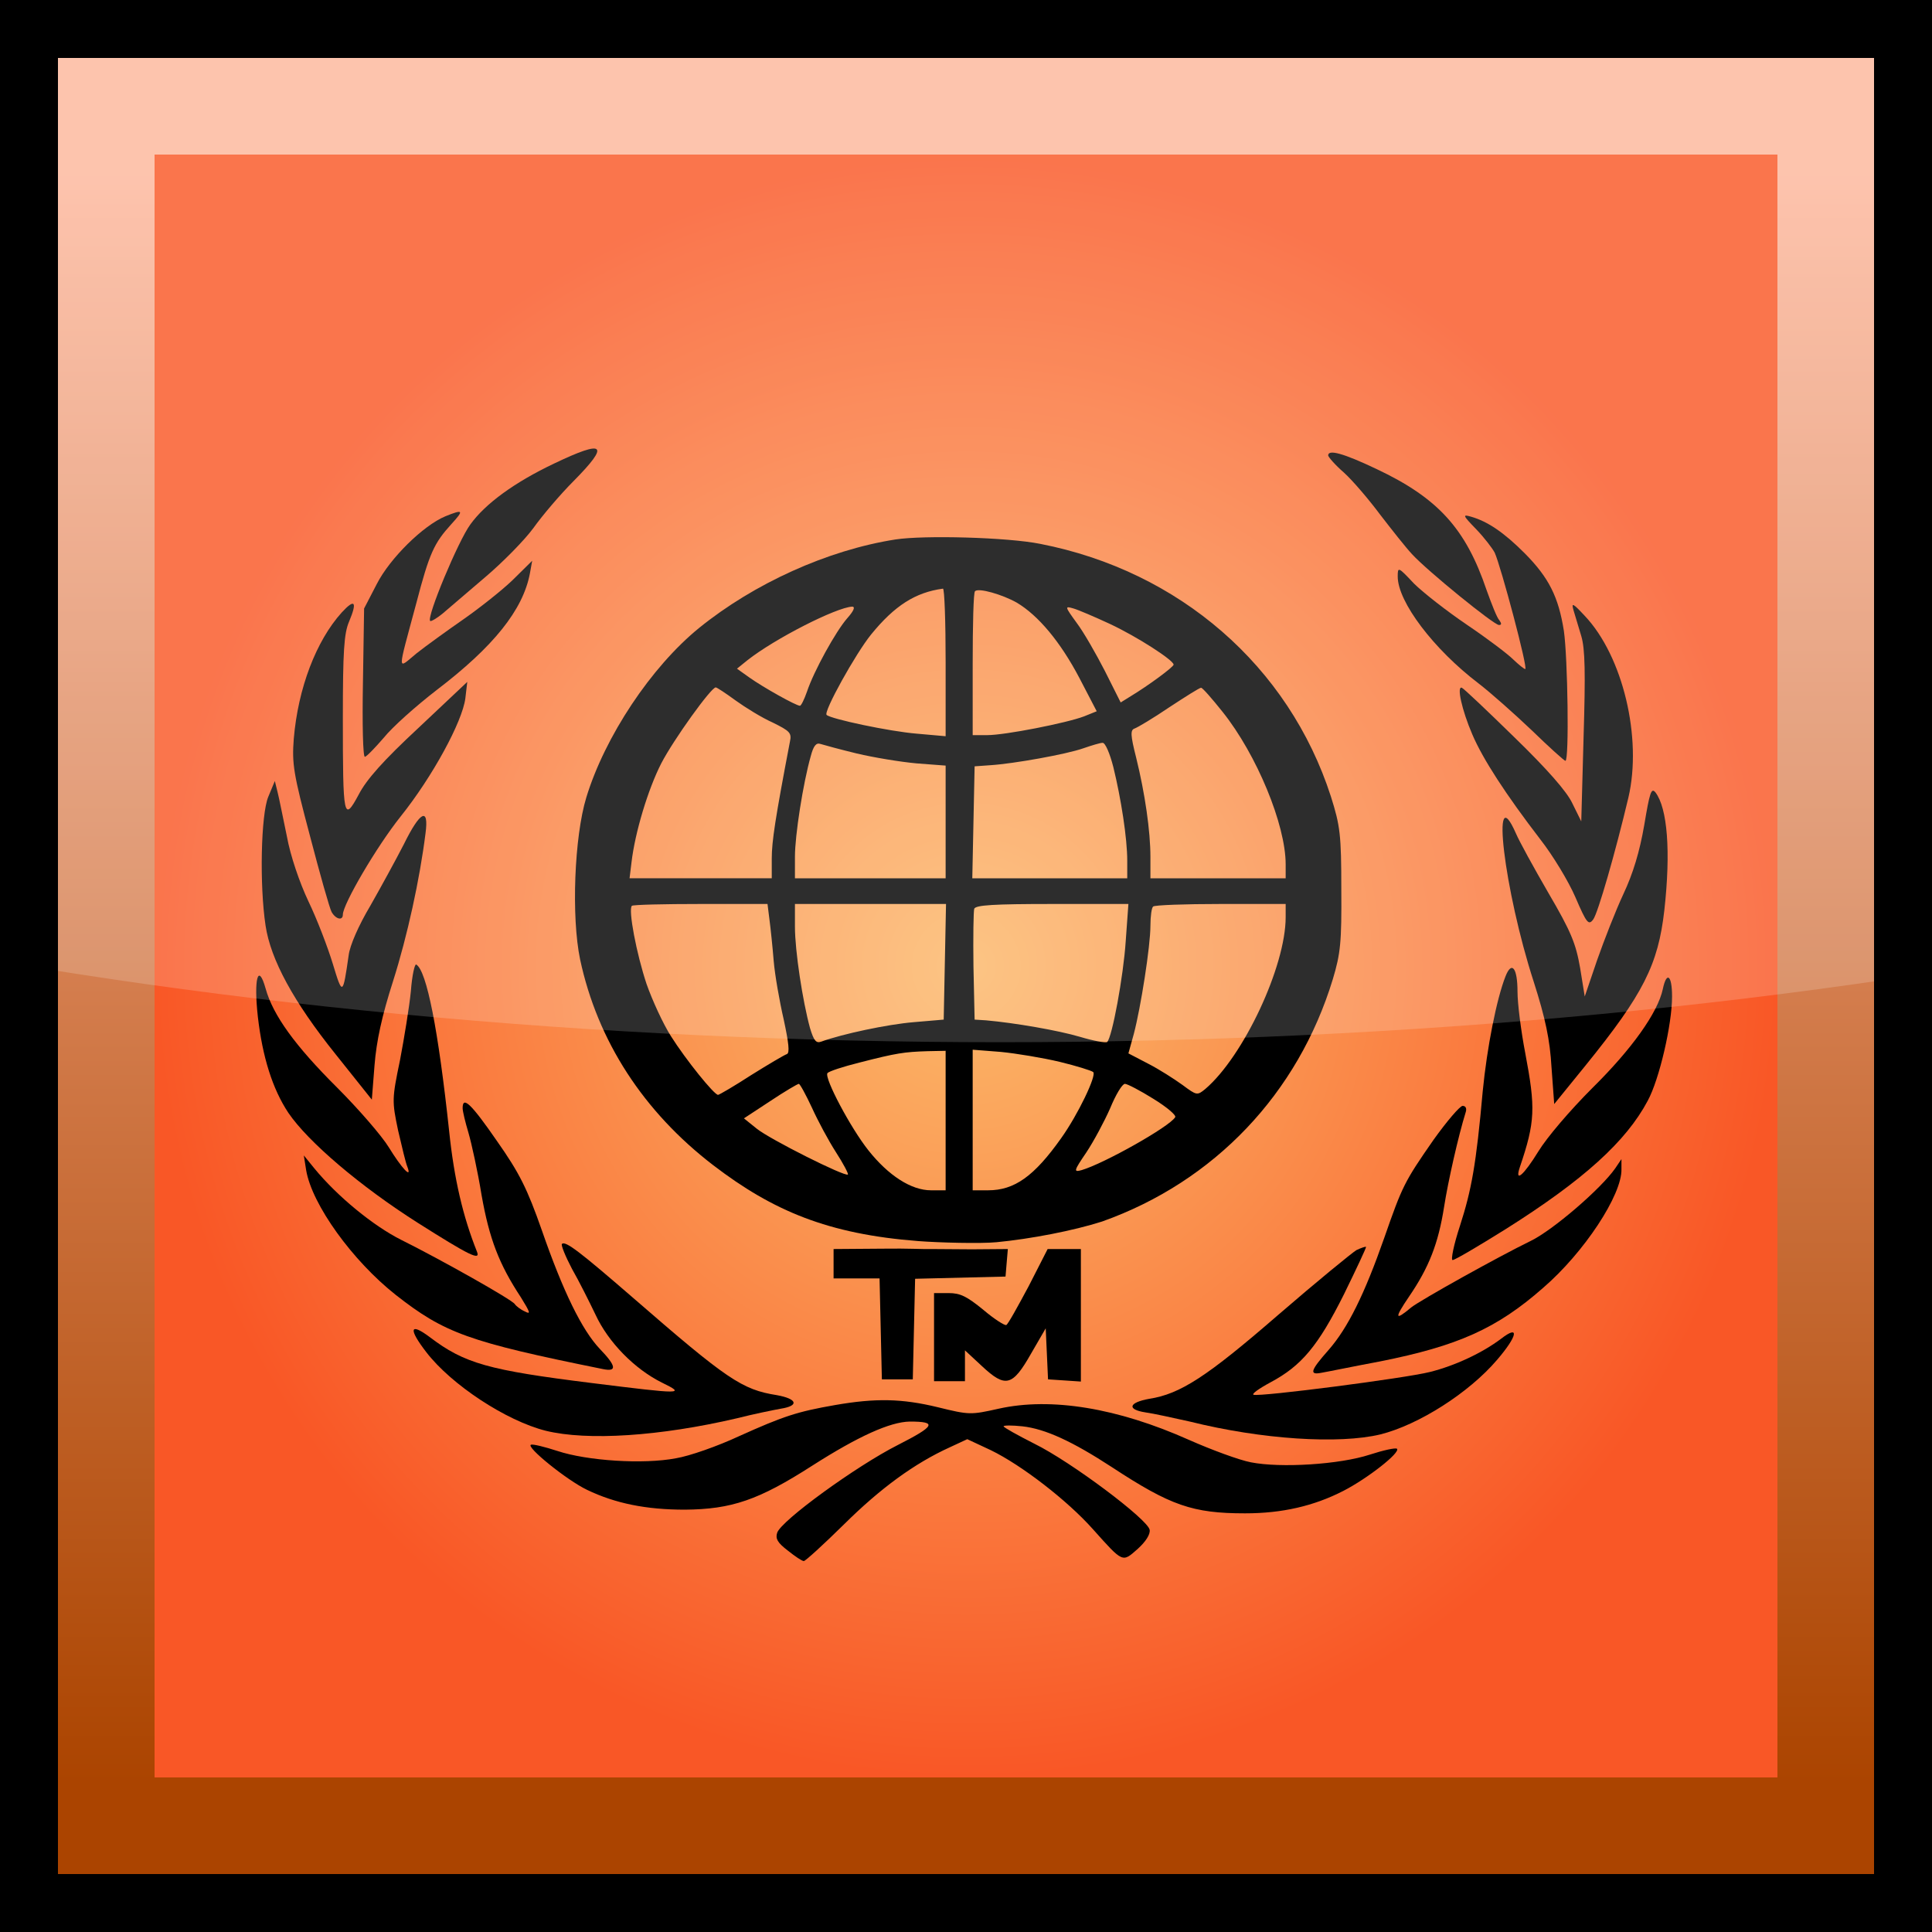 <?xml version="1.0" encoding="UTF-8" standalone="no"?>
<svg
   xmlns="http://www.w3.org/2000/svg"
   xmlns:xlink="http://www.w3.org/1999/xlink"
   width="100"
   height="100"
   viewBox="0 0 100 100"
   version="1.1"
   id="svg8">
  <rect x="0" y="0" width="100" height="100" fill="#333333" stroke="none"/>
  <defs
     id="defs2">
    <linearGradient
       id="linearGradient1319">
      <stop
         style="stop-color:#fbb869;stop-opacity:1"
         offset="0"
         id="stop1315" />
      <stop
         style="stop-color:#f95726;stop-opacity:1"
         offset="1"
         id="stop1317" />
    </linearGradient>
    <linearGradient
       id="bg">
      <stop
         style="stop-color:#fdb79c;stop-opacity:1"
         offset="0"
         id="stop458" />
      <stop
         style="stop-color:#ab4400;stop-opacity:1"
         offset="1"
         id="stop460" />
    </linearGradient>
    <linearGradient
       xlink:href="#bg"
       id="linearGradient464"
       x1="31.363"
       y1="12.506"
       x2="31.363"
       y2="65.435"
       gradientUnits="userSpaceOnUse"
       gradientTransform="matrix(1.437,0,0,1.58,-9.521,-11.017)" />
    <radialGradient
       xlink:href="#linearGradient1319"
       id="radialGradient1313"
       cx="48.6"
       cy="45.437"
       fx="48.6"
       fy="45.437"
       r="33.88"
       gradientTransform="matrix(1.24,0,0,1.24,-10.248,-6.328)"
       gradientUnits="userSpaceOnUse" />
  </defs>
  <rect
     style="fill:url(#linearGradient464);fill-opacity:1;stroke-width:1.507"
     id="rect448"
     width="94"
     height="94"
     x="3"
     y="3" />
  <rect
     style="fill:url(#radialGradient1313);fill-opacity:1;stroke-width:1.23"
     id="rect1289"
     width="84"
     height="84"
     x="8"
     y="8" />
  <g
     transform="matrix(0.02,0,0,-0.019,-0.054,87.26)"
     fill="#000000"
     stroke="none"
     id="g214">
    <path
       d="m 1437,3330 c -102,-51 -178,-109 -217,-166 -31,-44 -114,-253 -104,-263 2,-2 17,7 32,20 15,14 65,58 110,99 46,41 102,101 125,134 23,34 69,91 104,128 95,101 81,114 -50,48 z"
       id="path180" />
    <path
       d="m 3440,3352 c 0,-4 18,-26 41,-47 23,-22 65,-74 94,-115 30,-41 66,-89 82,-107 40,-46 212,-193 225,-193 7,0 7,4 1,13 -6,6 -20,44 -33,82 -54,168 -126,251 -285,330 -86,43 -125,54 -125,37 z"
       id="path182" />
    <path
       d="m 1155,3186 c -57,-25 -143,-114 -177,-184 l -33,-67 -3,-202 c -2,-112 0,-203 5,-202 4,0 26,24 49,52 22,29 84,87 137,130 147,118 223,218 241,317 l 6,35 -52,-54 c -29,-29 -87,-77 -128,-107 -41,-30 -95,-71 -119,-91 -51,-44 -51,-60 -1,136 34,137 46,164 91,216 33,38 31,41 -16,21 z"
       id="path184" />
    <path
       d="m 3823,3151 c 21,-23 42,-52 48,-64 16,-37 87,-317 79,-317 -3,0 -17,12 -31,26 -13,14 -67,57 -119,94 -52,37 -114,88 -138,113 -41,46 -42,46 -42,19 0,-69 93,-198 209,-291 31,-25 93,-83 138,-128 45,-46 84,-83 87,-83 10,0 6,281 -4,354 -14,93 -39,145 -101,211 -54,57 -96,87 -139,100 -23,7 -22,4 13,-34 z"
       id="path186" />
    <path
       d="m 2581.839,1208.625 c 87.977,8.815 199.518,31.484 273.161,56.375 291,109 507,349 597,660 20,70 23,101 22,245 0,149 -3,173 -27,253 -109,355 -392,614 -752,688 -85,18 -301,24 -375,12 -176,-29 -366,-120 -508,-241 -124,-106 -244,-296 -292,-462 -31,-107 -39,-325 -16,-441 45,-222 164,-415 345,-561 154,-124 296.818,-187.429 530.168,-206.304 53.725,-4.346 160.547,-7.292 202.671,-3.072 z M 2288,1191 l -128,-1 v -40 -40 h 60 59 l 3,-138 3,-137 h 40 40 l 3,137 3,137 117,3 117,3 3,38 3,37 -92.946,-0.763 -102.102,0.749 C 2382.78,1189.374 2358,1192 2288,1191 Z m 162,1598 v -202 l -75,7 c -70,6 -222,40 -233,51 -9,8 75,167 115,219 61,79 115,115 186,125 4,1 7,-90 7,-200 z m 184,162 c 56,-35 113,-107 162,-205 l 45,-91 -33,-14 c -45,-18 -204,-51 -250,-51 h -38 v 193 c 0,107 2,196 6,199 9,10 71,-9 108,-31 z m -439,-43 c -29,-35 -86,-143 -104,-200 -7,-21 -15,-38 -18,-38 -10,0 -95,50 -131,77 l -32,24 27,23 c 71,59 230,144 271,146 9,0 4,-12 -13,-32 z m 680,-15 c 71,-35 165,-99 165,-111 -1,-7 -64,-56 -111,-86 l -26,-17 -41,86 c -23,47 -55,106 -73,131 -31,45 -31,46 -8,39 13,-4 55,-23 94,-42 z m -968,-209 c 25,-19 68,-47 96,-60 44,-23 49,-28 44,-52 -38,-209 -47,-272 -47,-318 v -54 h -184 -184 l 5,43 c 9,82 43,200 77,270 32,65 129,207 141,207 3,0 26,-16 52,-36 z m 1260,-31 c 88,-116 163,-307 163,-415 v -38 h -175 -175 v 58 c 0,70 -14,173 -37,271 -15,62 -15,75 -4,79 8,3 48,28 90,58 42,29 78,53 82,53 3,1 28,-29 56,-66 z m -947,-113 c 44,-11 113,-23 155,-27 l 75,-6 v -153 -154 h -195 -195 v 59 c 0,58 21,200 41,274 7,28 14,37 25,33 9,-3 51,-15 94,-26 z m 664,-37 c 20,-86 36,-194 36,-255 v -48 h -200 -201 l 3,153 3,152 40,3 c 61,4 198,30 241,46 22,8 44,15 50,15 7,1 19,-29 28,-66 z m -890,-415 c 3,-24 8,-74 11,-113 3,-38 15,-110 26,-160 13,-64 16,-91 8,-94 -6,-2 -48,-28 -92,-57 -44,-30 -83,-54 -86,-54 -10,0 -83,95 -122,160 -20,33 -48,97 -63,142 -26,82 -48,203 -38,213 3,3 83,5 178,5 h 173 z m 454,-115 -3,-158 -78,-7 c -68,-6 -184,-32 -239,-53 -13,-5 -19,2 -29,37 -19,73 -39,210 -39,276 v 62 h 195 196 z m 468,55 c -6,-95 -35,-261 -48,-274 -4,-3 -35,3 -70,14 -58,18 -169,38 -243,45 l -30,2 -3,145 c -1,79 0,150 2,157 4,10 50,13 202,13 h 197 z m 414,66 c 0,-134 -109,-379 -208,-468 -21,-18 -22,-18 -59,11 -21,16 -61,43 -89,58 l -51,28 14,53 c 18,72 43,239 43,295 0,25 3,49 7,52 3,4 82,7 175,7 h 168 z m -880,-554 v -190 h -38 c -51,0 -110,40 -162,109 -46,61 -114,196 -106,210 3,5 41,18 83,29 96,26 116,29 176,31 l 47,1 z m 295,160 c 43,-11 83,-24 87,-28 9,-9 -39,-115 -83,-180 -70,-104 -121,-142 -189,-142 h -40 v 191 192 l 73,-6 c 39,-4 108,-16 152,-27 z m -641,-125 c 15,-35 43,-90 62,-121 19,-31 33,-59 31,-61 -7,-7 -202,96 -236,125 l -33,28 68,47 c 37,26 71,47 74,47 3,0 18,-29 34,-65 z m 884,24 c 34,-22 60,-45 56,-50 -15,-26 -184,-126 -242,-144 -21,-6 -21,-3 12,48 19,30 47,85 62,121 14,36 31,66 38,66 6,0 39,-18 74,-41 z"
       id="path188" />
    <path
       d="m 887,2924 c -66,-77 -113,-206 -124,-344 -5,-68 -1,-95 42,-265 26,-105 51,-198 56,-207 11,-20 29,-24 29,-7 0,28 87,185 150,268 82,108 159,257 167,321 l 5,45 -126,-125 c -91,-89 -135,-141 -155,-182 -39,-76 -41,-65 -41,209 0,181 3,230 16,262 22,55 15,64 -19,25 z"
       id="path190" />
    <path
       d="m 4075,2930 c 4,-14 13,-45 20,-70 10,-35 11,-101 6,-275 l -6,-230 -23,49 c -14,32 -65,93 -150,180 -70,72 -131,133 -136,135 -14,6 0,-61 27,-127 27,-67 87,-164 176,-286 32,-43 73,-114 91,-158 29,-71 34,-77 46,-60 12,17 57,181 91,332 36,162 -14,385 -113,495 -31,35 -35,37 -29,15 z"
       id="path192" />
    <path
       d="m 697,2422 c -19,-48 -23,-240 -7,-351 13,-92 72,-207 181,-350 l 94,-124 7,94 c 5,66 19,134 48,229 37,123 69,277 84,403 9,72 -14,60 -56,-30 -21,-43 -60,-118 -87,-168 -30,-53 -53,-108 -56,-135 -15,-110 -16,-110 -41,-23 -13,45 -41,122 -63,170 -23,51 -47,125 -56,178 -10,50 -20,104 -24,120 l -7,30 z"
       id="path194" />
    <path
       d="m 4258,2345 c -12,-73 -29,-132 -54,-188 -20,-45 -50,-126 -68,-180 l -32,-99 -12,78 c -11,66 -23,98 -82,204 -38,69 -76,142 -84,162 -66,158 -31,-154 46,-404 30,-99 42,-158 46,-233 l 7,-100 81,105 c 150,195 188,275 204,423 17,161 8,278 -23,321 -11,14 -15,-1 -29,-89 z"
       id="path196" />
    <path
       d="m 1066,1892 c -4,-42 -17,-126 -28,-187 -21,-106 -21,-112 -5,-192 10,-45 20,-90 24,-99 13,-36 -16,-2 -48,53 -18,31 -78,104 -134,163 -108,113 -166,197 -185,270 -19,71 -31,27 -20,-77 12,-110 38,-197 79,-262 51,-79 186,-200 334,-299 135,-90 164,-105 154,-79 -36,95 -59,197 -72,329 -28,275 -58,436 -85,453 -4,3 -11,-30 -14,-73 z"
       id="path198" />
    <path
       d="m 3899,1933 c -23,-61 -48,-194 -59,-313 -17,-200 -29,-269 -59,-367 -16,-51 -24,-93 -19,-93 6,0 67,38 137,84 202,134 312,239 368,350 30,58 63,208 63,284 0,58 -14,70 -24,20 -13,-64 -80,-163 -182,-269 -58,-61 -118,-135 -140,-173 -38,-65 -62,-87 -48,-43 40,124 41,161 14,311 -11,60 -20,135 -20,167 0,65 -15,85 -31,42 z"
       id="path200" />
    <path
       d="m 1200,1574 c 0,-9 7,-39 15,-67 8,-29 24,-105 34,-170 20,-119 45,-188 102,-279 24,-41 26,-47 10,-38 -11,5 -23,15 -26,20 -7,12 -191,121 -294,175 -72,38 -165,118 -225,195 l -27,35 6,-40 c 15,-94 120,-247 232,-340 126,-104 188,-128 536,-202 37,-8 35,8 -8,55 -46,51 -95,156 -150,323 -38,114 -58,156 -116,243 -67,102 -89,124 -89,90 z"
       id="path202" />
    <path
       d="m 3713,1488 c -76,-115 -81,-126 -128,-268 -51,-153 -94,-245 -144,-305 -47,-56 -51,-69 -18,-62 12,2 81,17 152,31 200,42 301,89 421,200 106,96 205,254 203,324 v 27 l -16,-25 c -37,-56 -162,-169 -219,-198 -84,-43 -285,-161 -309,-181 -43,-38 -44,-30 -6,29 52,80 76,145 91,245 10,68 37,194 56,258 3,10 0,17 -8,17 -7,0 -41,-42 -75,-92 z"
       id="path204" />
    <path
       d="m 1457,1204 c -3,-3 9,-34 26,-68 18,-33 45,-90 61,-125 33,-75 101,-148 172,-185 62,-32 54,-32 -182,-1 -267,35 -329,53 -419,125 -52,41 -56,23 -9,-41 65,-89 207,-187 309,-214 108,-28 296,-15 495,34 41,11 92,22 113,26 49,8 43,27 -10,37 -90,15 -128,42 -374,267 -135,123 -173,154 -182,145 z"
       id="path206" />
    <path
       d="m 3513,1187 c -11,-7 -103,-86 -203,-177 -184,-168 -253,-215 -333,-228 -53,-10 -59,-29 -10,-37 21,-3 72,-15 115,-25 187,-49 386,-62 493,-35 99,26 229,113 302,203 53,65 59,97 11,58 -49,-39 -120,-74 -185,-91 -64,-17 -439,-68 -456,-62 -6,2 14,17 44,34 80,45 123,99 190,240 32,69 58,127 57,129 -2,1 -13,-3 -25,-9 z"
       id="path208" />
    <path
       d="m 2665,1089 c -28,-55 -53,-103 -58,-106 -4,-2 -31,16 -59,41 -43,37 -60,46 -90,46 h -38 V 950 830 h 40 40 v 42 42 l 44,-43 c 61,-60 79,-55 127,34 l 38,69 3,-69 3,-70 43,-3 42,-3 v 180 181 h -43 -43 z"
       id="path210" />
    <path
       d="m 2164,765 c -98,-18 -133,-30 -249,-85 -55,-27 -128,-54 -163,-60 -84,-17 -230,-7 -307,20 -32,11 -63,19 -68,17 -15,-5 93,-97 145,-123 73,-37 153,-54 253,-54 121,1 191,26 330,120 119,80 201,119 252,120 72,0 66,-12 -31,-64 -107,-57 -302,-206 -312,-239 -5,-16 1,-27 27,-48 19,-16 37,-29 42,-29 4,0 51,45 104,100 94,98 182,166 274,210 l 45,22 61,-30 c 80,-41 198,-137 264,-215 79,-93 76,-91 116,-54 21,20 33,40 31,52 -4,28 -204,186 -299,235 -43,23 -79,44 -79,47 0,3 22,3 49,0 59,-7 129,-41 231,-111 152,-105 209,-126 345,-126 96,0 178,20 254,61 63,34 149,105 139,115 -4,3 -35,-4 -70,-16 -78,-27 -231,-37 -308,-21 -30,6 -102,34 -160,61 -185,87 -357,117 -493,85 -72,-17 -76,-17 -157,4 -94,24 -162,25 -266,6 z"
       id="path212" />
  </g>
  <ellipse
     style="fill:#ffffff;fill-opacity:0.176;stroke-width:0.889"
     id="path1339"
     cx="51.781"
     cy="10.607"
     rx="120.828"
     ry="43.338" />
  <path
     style="color:#000000;font-style:normal;font-variant:normal;font-weight:normal;font-stretch:normal;font-size:medium;line-height:normal;font-family:sans-serif;font-variant-ligatures:normal;font-variant-position:normal;font-variant-caps:normal;font-variant-numeric:normal;font-variant-alternates:normal;font-variant-east-asian:normal;font-feature-settings:normal;font-variation-settings:normal;text-indent:0;text-align:start;text-decoration:none;text-decoration-line:none;text-decoration-style:solid;text-decoration-color:#000000;letter-spacing:normal;word-spacing:normal;text-transform:none;writing-mode:lr-tb;direction:ltr;text-orientation:mixed;dominant-baseline:auto;baseline-shift:baseline;text-anchor:start;white-space:normal;shape-padding:0;shape-margin:0;inline-size:0;clip-rule:nonzero;display:inline;overflow:visible;visibility:visible;isolation:auto;mix-blend-mode:normal;color-interpolation:sRGB;color-interpolation-filters:linearRGB;solid-color:#000000;solid-opacity:1;vector-effect:none;fill:#000000;fill-opacity:1;fill-rule:evenodd;stroke:none;stroke-width:0;stroke-linecap:butt;stroke-linejoin:miter;stroke-miterlimit:4;stroke-dasharray:none;stroke-dashoffset:0;stroke-opacity:1;color-rendering:auto;image-rendering:auto;shape-rendering:auto;text-rendering:auto;enable-background:accumulate;stop-color:#000000;stop-opacity:1"
     d="M 0,0 V 0.495 100 H 100 V 0 Z M 3,3 H 97 V 97 H 3 Z"
     id="path1360" />
</svg>

